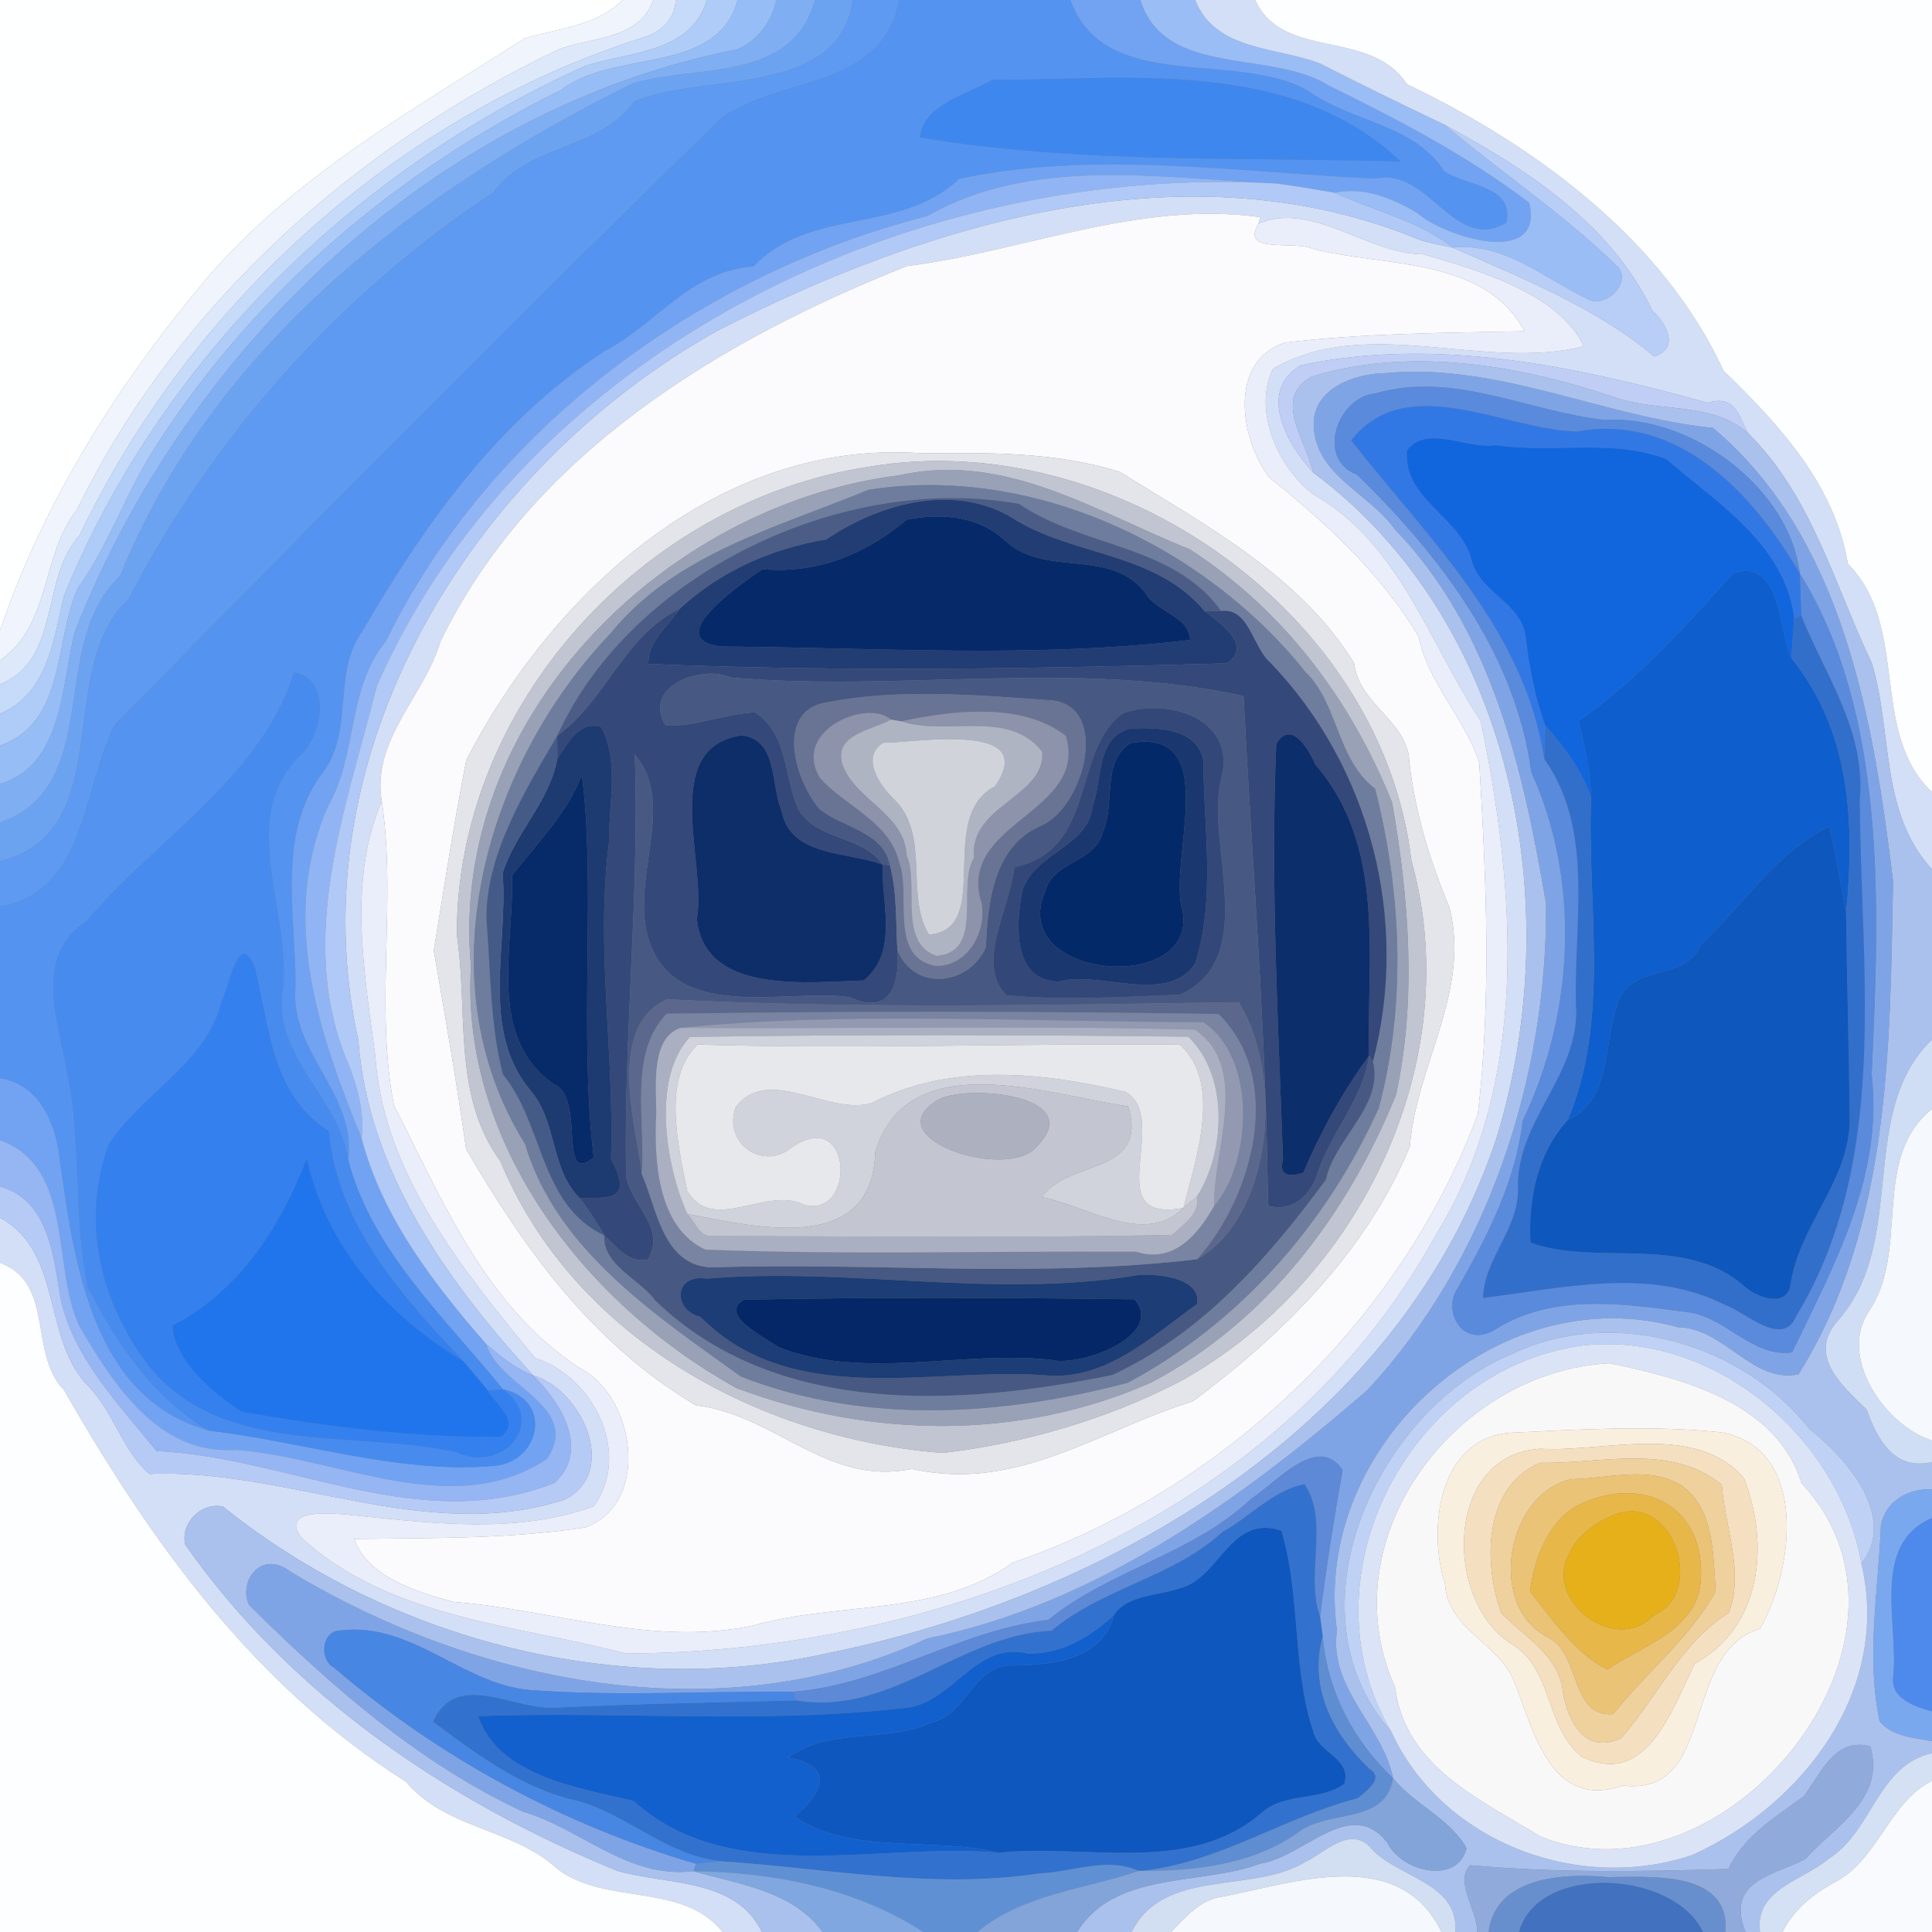 <?xml version="1.0" encoding="UTF-8" ?>
<!DOCTYPE svg PUBLIC "-//W3C//DTD SVG 1.1//EN" "http://www.w3.org/Graphics/SVG/1.1/DTD/svg11.dtd">
<svg width="250pt" height="250pt" viewBox="0 0 250 250" version="1.1" xmlns="http://www.w3.org/2000/svg">
<rect x="0" y="0" width="250" height="250" fill="#808080" stroke="none"/>
<g id="#feffffff">
<path fill="#feffff" opacity="1.00" d=" M 0.00 0.00 L 80.57 0.00 C 77.19 3.39 72.23 3.66 67.91 4.96 C 53.68 14.05 38.71 22.46 27.35 35.34 C 15.62 49.10 5.76 64.61 0.00 81.59 L 0.00 0.00 Z" />
</g>
<g id="#f0f5fdff">
<path fill="#f0f5fd" opacity="1.00" d=" M 80.57 0.00 L 84.55 0.00 C 82.71 5.15 76.64 4.77 72.33 6.38 C 45.96 18.89 22.81 39.56 9.95 65.97 C 5.28 71.84 6.62 80.92 0.00 85.45 L 0.00 81.59 C 5.76 64.61 15.62 49.10 27.35 35.34 C 38.71 22.46 53.68 14.05 67.91 4.96 C 72.23 3.66 77.19 3.39 80.57 0.00 Z" />
</g>
<g id="#dde9fbff">
<path fill="#dde9fb" opacity="1.00" d=" M 84.55 0.00 L 87.42 0.00 C 87.33 2.62 85.41 4.25 82.98 4.93 C 51.32 15.05 24.60 39.32 10.29 69.28 C 5.13 74.95 7.96 85.34 0.00 88.55 L 0.00 85.45 C 6.62 80.92 5.28 71.84 9.95 65.97 C 22.81 39.56 45.96 18.89 72.33 6.38 C 76.64 4.77 82.71 5.15 84.55 0.00 Z" />
</g>
<g id="#c6dbf9ff">
<path fill="#c6dbf9" opacity="1.00" d=" M 87.42 0.00 L 91.47 0.00 C 89.42 6.95 81.27 6.67 75.62 8.57 C 45.84 22.03 20.63 46.71 8.26 77.16 C 6.93 82.86 6.13 89.81 0.00 92.35 L 0.00 88.55 C 7.96 85.34 5.13 74.95 10.29 69.28 C 24.60 39.32 51.32 15.05 82.98 4.93 C 85.41 4.25 87.33 2.62 87.42 0.00 Z" />
</g>
<g id="#aeccf7ff">
<path fill="#aeccf7" opacity="1.00" d=" M 91.47 0.00 L 95.45 0.00 C 92.78 9.82 79.51 6.30 72.64 11.63 C 51.44 22.07 32.71 37.97 19.99 58.02 C 16.26 63.79 14.14 70.43 10.12 76.04 C 6.95 82.82 8.62 93.49 0.00 96.47 L 0.00 92.35 C 6.13 89.81 6.93 82.86 8.26 77.16 C 20.63 46.71 45.84 22.03 75.62 8.57 C 81.27 6.67 89.42 6.95 91.47 0.00 Z" />
</g>
<g id="#96bdf5ff">
<path fill="#96bdf5" opacity="1.00" d=" M 95.45 0.00 L 100.47 0.00 C 99.87 2.80 98.04 5.28 95.36 6.40 C 56.28 14.05 24.08 45.16 9.71 81.68 C 7.92 88.37 8.28 99.02 0.00 101.43 L 0.00 96.47 C 8.62 93.49 6.95 82.82 10.12 76.04 C 14.14 70.43 16.26 63.79 19.99 58.02 C 32.71 37.97 51.44 22.07 72.64 11.63 C 79.51 6.30 92.78 9.82 95.45 0.00 Z" />
</g>
<g id="#7faef3ff">
<path fill="#7faef3" opacity="1.00" d=" M 100.47 0.00 L 105.46 0.00 C 102.54 10.73 90.05 8.33 81.86 10.81 C 54.05 24.50 27.48 44.90 15.52 74.59 C 6.13 83.21 13.58 101.63 0.00 106.45 L 0.00 101.43 C 8.28 99.02 7.92 88.37 9.71 81.68 C 24.08 45.16 56.28 14.05 95.36 6.40 C 98.04 5.28 99.87 2.80 100.47 0.00 Z" />
</g>
<g id="#6ca3f1ff">
<path fill="#6ca3f1" opacity="1.00" d=" M 105.46 0.00 L 110.32 0.00 C 108.65 12.70 90.89 9.34 82.08 13.13 C 77.44 19.53 68.38 18.59 63.87 24.88 C 43.99 37.94 27.46 56.60 16.58 77.61 C 6.93 86.43 15.36 107.69 0.00 111.42 L 0.00 106.45 C 13.58 101.63 6.13 83.21 15.52 74.59 C 27.48 44.90 54.05 24.50 81.86 10.81 C 90.05 8.33 102.54 10.73 105.46 0.00 Z" />
</g>
<g id="#5e9af1ff">
<path fill="#5e9af1" opacity="1.00" d=" M 110.32 0.00 L 116.34 0.00 C 114.25 11.61 100.96 9.75 93.29 15.32 C 66.81 41.17 40.79 67.42 14.84 93.81 C 10.67 101.90 11.22 115.42 0.00 117.29 L 0.00 111.42 C 15.36 107.69 6.93 86.43 16.58 77.61 C 27.46 56.60 43.99 37.94 63.87 24.88 C 68.38 18.59 77.44 19.53 82.08 13.13 C 90.89 9.34 108.65 12.70 110.32 0.00 Z" />
</g>
<g id="#5493f0ff">
<path fill="#5493f0" opacity="1.00" d=" M 116.34 0.00 L 138.53 0.00 C 142.90 12.27 159.94 6.38 169.29 11.75 C 174.87 15.80 182.90 16.01 186.86 22.11 C 189.62 24.11 195.99 23.91 194.93 28.81 C 188.17 32.86 184.88 21.54 177.94 23.11 C 160.19 22.31 141.67 19.41 124.12 23.14 C 116.44 30.42 104.81 26.76 97.51 34.49 C 89.28 35.04 84.95 41.93 78.29 45.41 C 64.46 54.35 54.92 67.87 46.83 81.79 C 43.02 87.09 45.81 94.57 41.84 99.88 C 35.73 107.81 38.30 118.44 38.25 127.71 C 37.44 136.17 46.20 141.55 45.05 150.07 C 43.91 142.08 35.62 137.12 36.53 128.56 C 38.03 118.63 30.43 105.98 38.79 97.83 C 41.76 95.20 42.95 87.78 38.04 87.01 C 33.82 100.58 20.18 108.57 11.20 119.20 C 4.10 123.68 7.66 132.59 8.77 139.13 C 10.60 148.20 9.45 157.62 11.39 166.66 C 15.13 173.87 19.87 180.97 27.05 185.13 C 11.66 180.96 9.50 162.74 7.63 149.40 C 7.08 145.04 4.84 140.25 0.00 139.53 L 0.00 117.29 C 11.22 115.42 10.67 101.90 14.84 93.81 C 40.79 67.42 66.81 41.17 93.29 15.32 C 100.96 9.75 114.25 11.61 116.34 0.00 M 128.36 10.35 C 125.13 12.27 119.52 13.47 119.04 17.78 C 139.48 21.20 160.55 20.30 181.24 20.89 C 167.15 7.52 146.23 10.29 128.36 10.35 Z" />
</g>
<g id="#72a3f2ff">
<path fill="#72a3f2" opacity="1.00" d=" M 138.53 0.00 L 147.56 0.00 C 150.75 10.10 164.34 6.34 171.97 11.08 C 180.96 15.50 189.87 20.15 197.88 26.23 C 199.89 34.74 186.81 30.62 183.41 27.57 C 180.22 25.66 176.48 24.12 172.70 24.94 C 170.22 24.51 167.73 24.08 165.25 23.75 C 150.24 23.09 133.73 20.13 119.98 27.96 C 90.70 35.44 63.40 55.40 49.95 82.97 C 44.87 89.10 46.30 97.67 42.43 104.37 C 36.09 118.83 41.28 133.75 46.79 147.27 C 49.42 157.45 56.13 166.13 62.93 173.94 C 64.47 179.45 75.35 181.96 70.76 188.79 C 58.51 196.89 43.76 188.54 30.53 187.61 C 20.52 188.28 14.78 179.23 10.32 171.68 C 6.63 164.07 9.71 151.03 0.00 147.53 L 0.00 139.53 C 4.84 140.25 7.08 145.04 7.63 149.40 C 9.50 162.74 11.66 180.96 27.05 185.13 C 39.27 186.54 51.35 190.69 63.69 189.71 C 69.82 189.43 71.70 181.21 65.08 179.77 C 57.66 170.58 48.11 161.87 45.05 150.07 C 46.20 141.55 37.44 136.17 38.25 127.71 C 38.30 118.44 35.73 107.81 41.84 99.88 C 45.81 94.57 43.02 87.09 46.83 81.79 C 54.92 67.87 64.46 54.35 78.29 45.41 C 84.95 41.93 89.28 35.04 97.51 34.49 C 104.81 26.76 116.44 30.42 124.12 23.14 C 141.67 19.41 160.19 22.31 177.94 23.11 C 184.88 21.54 188.17 32.86 194.93 28.81 C 195.99 23.91 189.62 24.11 186.86 22.11 C 182.90 16.01 174.87 15.80 169.29 11.75 C 159.94 6.38 142.90 12.27 138.53 0.00 Z" />
</g>
<g id="#9abdf5ff">
<path fill="#9abdf5" opacity="1.00" d=" M 147.56 0.00 L 154.66 0.00 C 157.26 6.64 165.27 6.05 170.84 8.23 C 176.15 10.93 181.50 13.55 186.88 16.11 C 194.30 22.33 202.65 27.93 209.45 34.63 C 211.10 36.80 207.56 40.04 205.36 38.66 C 199.75 35.97 194.63 31.34 188.00 32.04 C 183.49 28.54 177.80 27.30 172.70 24.94 C 176.48 24.12 180.22 25.66 183.41 27.57 C 186.81 30.62 199.89 34.74 197.88 26.23 C 189.87 20.15 180.96 15.50 171.97 11.08 C 164.34 6.34 150.75 10.10 147.56 0.00 Z" />
</g>
<g id="#d3dff7ff">
<path fill="#d3dff7" opacity="1.00" d=" M 154.66 0.00 L 162.42 0.00 C 165.99 7.90 177.33 3.63 182.06 10.90 C 198.72 18.87 215.24 31.06 223.03 47.98 C 230.24 54.97 237.39 62.68 239.11 72.95 C 247.19 81.10 241.81 94.77 250.00 102.50 L 250.00 112.50 C 243.20 105.06 244.92 94.75 242.22 85.83 C 237.32 75.55 234.48 64.23 226.13 55.97 C 225.09 53.97 224.55 51.00 220.97 52.12 C 203.97 47.42 185.92 43.54 168.34 47.26 C 162.62 50.63 166.58 57.56 169.92 61.14 C 195.85 80.44 202.77 116.99 193.77 146.86 C 181.60 184.36 143.73 206.51 106.94 213.96 C 80.00 219.94 50.29 212.20 28.89 194.97 C 26.09 194.29 23.29 197.10 23.98 199.90 C 37.68 219.45 58.07 233.18 79.89 242.09 C 86.20 243.92 95.25 242.99 98.58 250.00 L 93.50 250.00 C 88.33 243.52 78.45 246.61 72.14 241.85 C 66.41 236.55 57.73 236.74 52.53 230.55 C 32.89 218.17 19.49 199.49 8.26 179.83 C 3.65 175.14 7.16 166.06 0.00 163.41 L 0.00 157.58 C 8.22 162.00 5.41 173.40 11.52 179.47 C 14.74 182.79 15.83 187.70 19.33 190.73 C 37.33 189.97 55.13 199.85 73.05 194.06 C 80.26 190.38 75.15 179.73 69.00 177.98 C 57.89 165.82 47.64 151.56 46.37 134.62 C 38.20 97.58 61.01 60.60 92.79 42.82 C 120.19 28.74 153.92 18.59 183.89 31.11 C 185.24 31.50 186.62 31.76 188.00 32.04 C 197.01 36.04 206.49 39.76 214.05 46.12 C 217.39 45.11 215.65 41.79 213.81 40.19 C 208.43 28.93 197.61 21.94 186.88 16.11 C 181.50 13.55 176.15 10.93 170.84 8.23 C 165.27 6.05 157.26 6.64 154.66 0.00 M 117.37 34.43 C 93.29 43.98 68.80 58.68 57.00 83.00 C 54.91 90.09 48.06 95.72 49.40 103.66 C 44.99 113.89 47.12 125.78 48.56 136.59 C 49.56 151.86 59.97 164.45 69.25 175.73 C 76.83 178.17 81.78 188.09 76.83 194.91 C 66.95 198.51 56.18 197.13 45.97 196.10 C 43.23 195.81 36.10 195.04 38.99 198.97 C 50.41 209.42 66.68 210.22 81.00 213.96 C 121.36 213.82 165.53 196.80 185.77 159.84 C 198.01 140.06 196.17 115.25 191.61 93.32 C 184.95 83.26 181.06 70.23 169.96 63.99 C 165.33 60.46 162.10 53.09 164.72 47.72 C 176.91 40.66 192.04 48.08 204.94 44.81 C 201.74 37.96 191.06 34.88 184.08 32.89 C 177.08 32.92 169.65 25.94 162.84 28.96 L 163.08 28.10 C 147.37 25.93 132.68 32.48 117.37 34.43 Z" />
</g>
<g id="#fdfeffff">
<path fill="#fdfeff" opacity="1.00" d=" M 162.42 0.00 L 250.00 0.00 L 250.00 102.50 C 241.81 94.77 247.19 81.10 239.11 72.95 C 237.39 62.68 230.24 54.97 223.03 47.98 C 215.24 31.06 198.72 18.87 182.06 10.90 C 177.33 3.63 165.99 7.90 162.42 0.00 Z" />
<path fill="#fdfeff" opacity="1.00" d=" M 0.00 163.41 C 7.16 166.06 3.65 175.14 8.26 179.83 C 19.49 199.49 32.89 218.17 52.53 230.55 C 57.73 236.74 66.41 236.55 72.14 241.85 C 78.45 246.61 88.33 243.52 93.50 250.00 L 0.00 250.00 L 0.00 163.41 Z" />
</g>
<g id="#3e87eeff">
<path fill="#3e87ee" opacity="1.00" d=" M 128.36 10.35 C 146.23 10.29 167.15 7.52 181.24 20.89 C 160.55 20.30 139.48 21.20 119.04 17.78 C 119.52 13.47 125.13 12.27 128.36 10.35 Z" />
</g>
<g id="#b8cef7ff">
<path fill="#b8cef7" opacity="1.00" d=" M 186.88 16.11 C 197.61 21.94 208.43 28.93 213.81 40.19 C 215.65 41.79 217.39 45.11 214.05 46.12 C 206.49 39.76 197.01 36.04 188.00 32.04 C 194.63 31.34 199.75 35.97 205.36 38.66 C 207.56 40.04 211.10 36.80 209.45 34.63 C 202.65 27.93 194.30 22.33 186.88 16.11 Z" />
</g>
<g id="#91b5f4ff">
<path fill="#91b5f4" opacity="1.00" d=" M 119.98 27.96 C 133.73 20.13 150.24 23.09 165.25 23.75 C 118.77 21.07 68.20 44.63 48.77 88.72 C 44.79 104.66 38.14 121.71 45.16 137.87 C 46.31 140.88 47.16 144.02 46.79 147.27 C 41.28 133.75 36.09 118.83 42.43 104.37 C 46.30 97.67 44.87 89.10 49.95 82.97 C 63.40 55.40 90.70 35.44 119.98 27.96 Z" />
</g>
<g id="#b1c9f7ff">
<path fill="#b1c9f7" opacity="1.00" d=" M 48.77 88.72 C 68.20 44.63 118.77 21.07 165.25 23.75 C 167.73 24.08 170.22 24.51 172.70 24.94 C 177.80 27.30 183.49 28.54 188.00 32.04 C 186.62 31.76 185.24 31.50 183.89 31.11 C 153.92 18.59 120.19 28.74 92.79 42.82 C 61.01 60.60 38.20 97.58 46.37 134.62 C 47.64 151.56 57.89 165.82 69.00 177.98 C 66.69 177.11 64.78 175.52 62.93 173.94 C 56.13 166.13 49.42 157.45 46.79 147.27 C 47.16 144.02 46.31 140.88 45.16 137.87 C 38.14 121.71 44.79 104.66 48.77 88.72 Z" />
</g>
<g id="#fbfbfdff">
<path fill="#fbfbfd" opacity="1.00" d=" M 117.37 34.43 C 132.68 32.48 147.37 25.93 163.08 28.10 L 162.84 28.96 C 160.44 32.97 167.56 31.05 169.86 32.20 C 178.99 34.56 192.11 33.16 197.26 42.86 C 186.93 43.07 176.57 43.11 166.30 44.33 C 158.89 46.70 160.46 56.79 164.23 61.77 C 171.58 67.67 178.72 74.22 183.56 82.36 C 184.81 88.44 189.53 92.91 191.41 98.63 C 192.32 113.76 193.01 129.08 191.23 144.18 C 181.22 171.09 158.15 192.92 131.09 202.19 C 121.21 209.27 108.60 207.16 97.39 210.36 C 84.31 213.11 71.61 208.27 58.67 207.29 C 53.93 206.03 47.45 203.98 45.84 199.14 C 55.81 199.00 65.81 199.17 75.70 197.65 C 84.29 194.57 82.19 180.61 74.99 177.02 C 62.73 168.96 57.33 155.40 50.97 143.03 C 48.47 130.07 51.34 116.67 49.40 103.66 C 48.06 95.72 54.91 90.09 57.00 83.00 C 68.80 58.68 93.29 43.98 117.37 34.43 M 119.40 58.66 C 93.20 56.69 71.66 76.47 60.34 98.34 C 58.74 106.52 57.48 114.78 56.13 123.00 C 57.61 131.54 59.11 140.09 60.31 148.68 C 67.93 161.76 76.70 173.95 90.08 181.86 C 100.17 182.99 107.07 192.38 117.99 190.07 C 131.61 193.16 142.21 185.06 154.34 181.34 C 165.90 172.75 176.80 162.03 182.43 148.36 C 183.26 137.78 190.34 128.26 187.55 117.40 C 185.04 111.41 183.12 105.16 182.37 98.68 C 182.24 93.31 175.84 91.23 175.23 85.83 C 168.21 74.40 155.93 67.94 144.93 61.07 C 136.72 58.48 127.92 58.55 119.40 58.66 Z" />
</g>
<g id="#eaeefaff">
<path fill="#eaeefa" opacity="1.00" d=" M 162.84 28.96 C 169.65 25.94 177.08 32.92 184.08 32.89 C 191.06 34.88 201.74 37.96 204.94 44.81 C 192.04 48.08 176.91 40.66 164.72 47.72 C 162.10 53.09 165.33 60.46 169.96 63.99 C 181.06 70.23 184.95 83.26 191.61 93.32 C 196.17 115.25 198.01 140.06 185.77 159.84 C 165.53 196.80 121.36 213.82 81.00 213.96 C 66.68 210.22 50.41 209.42 38.99 198.97 C 36.10 195.04 43.23 195.81 45.97 196.10 C 56.18 197.13 66.95 198.51 76.83 194.91 C 81.78 188.09 76.83 178.17 69.25 175.73 C 59.97 164.45 49.56 151.86 48.56 136.59 C 47.12 125.78 44.99 113.89 49.40 103.66 C 51.34 116.67 48.47 130.07 50.97 143.03 C 57.33 155.40 62.73 168.96 74.99 177.02 C 82.19 180.61 84.29 194.57 75.70 197.65 C 65.81 199.17 55.81 199.00 45.84 199.14 C 47.45 203.98 53.93 206.03 58.67 207.29 C 71.61 208.27 84.31 213.11 97.39 210.36 C 108.60 207.16 121.21 209.27 131.09 202.19 C 158.15 192.92 181.22 171.09 191.23 144.18 C 193.01 129.08 192.32 113.76 191.41 98.63 C 189.53 92.91 184.81 88.44 183.56 82.36 C 178.72 74.22 171.58 67.67 164.23 61.77 C 160.46 56.79 158.89 46.70 166.30 44.33 C 176.57 43.11 186.93 43.07 197.26 42.86 C 192.11 33.16 178.99 34.56 169.86 32.20 C 167.56 31.05 160.44 32.97 162.84 28.96 Z" />
</g>
<g id="#c0cef6ff">
<path fill="#c0cef6" opacity="1.00" d=" M 168.34 47.26 C 185.92 43.54 203.97 47.42 220.97 52.12 C 224.55 51.00 225.09 53.97 226.13 55.97 C 221.25 51.85 214.33 53.43 208.66 51.32 C 196.30 47.17 182.33 44.88 169.73 48.73 C 164.56 51.60 169.08 57.06 169.92 61.14 C 166.58 57.56 162.62 50.63 168.34 47.26 Z" />
</g>
<g id="#a9c1ecff">
<path fill="#a9c1ec" opacity="1.00" d=" M 169.73 48.73 C 182.33 44.88 196.30 47.17 208.66 51.32 C 214.33 53.43 221.25 51.85 226.13 55.97 C 234.48 64.23 237.32 75.55 242.22 85.83 C 244.92 94.75 243.20 105.06 250.00 112.50 L 250.00 134.52 C 240.22 143.98 246.96 160.48 237.87 170.83 C 233.85 175.35 238.20 179.13 241.54 182.39 C 242.95 186.28 245.08 190.31 250.00 189.19 L 250.00 192.71 C 246.96 192.58 243.98 194.21 243.39 197.39 C 243.06 205.81 241.45 214.37 243.23 222.75 C 244.89 224.72 247.65 224.86 250.00 225.30 L 250.00 226.86 C 242.95 228.40 242.27 237.04 236.60 240.54 C 233.24 243.37 226.98 244.50 227.75 250.00 L 225.86 250.00 C 223.22 243.25 229.69 242.68 233.62 240.55 C 237.33 236.38 244.01 232.84 242.02 225.98 C 237.44 224.74 235.61 229.52 233.41 232.44 C 229.69 235.16 225.69 237.52 223.66 241.84 C 212.52 242.19 201.34 242.35 190.23 241.36 C 188.17 243.45 191.18 247.25 191.16 250.00 L 188.33 250.00 C 188.79 243.39 180.49 243.00 177.17 238.88 C 174.48 236.37 171.43 239.73 168.95 240.91 C 161.98 245.14 150.67 241.60 146.42 250.00 L 139.38 250.00 C 144.32 242.01 155.40 244.05 163.11 241.14 C 168.65 240.34 174.82 232.32 179.52 238.45 C 181.37 242.23 188.61 243.93 189.77 239.16 C 187.60 235.26 183.02 233.53 180.26 230.09 C 178.88 223.26 171.92 218.53 173.00 210.99 C 169.71 187.34 193.65 165.19 217.17 171.75 C 223.13 171.83 226.78 179.09 232.73 177.83 C 244.62 158.79 244.55 135.64 244.96 113.99 C 242.40 93.10 238.53 69.59 221.67 55.38 C 207.38 53.93 193.87 46.92 179.30 48.28 C 175.33 48.34 169.93 50.22 169.99 54.99 C 170.15 61.49 177.19 63.80 180.53 68.53 C 193.13 81.57 197.16 99.86 200.06 116.96 C 200.26 139.57 192.33 163.38 176.91 179.91 C 160.36 194.22 141.76 207.59 120.00 212.02 C 93.40 224.35 61.83 217.97 37.60 203.38 C 33.74 200.42 30.79 204.72 32.24 207.70 C 42.78 218.12 54.10 228.08 67.63 234.41 C 75.21 236.63 81.23 243.15 89.72 242.13 C 95.60 243.83 102.56 244.64 106.44 250.00 L 98.58 250.00 C 95.25 242.99 86.20 243.92 79.89 242.09 C 58.07 233.18 37.68 219.45 23.98 199.90 C 23.29 197.10 26.09 194.29 28.89 194.97 C 50.29 212.20 80.00 219.94 106.94 213.96 C 143.73 206.51 181.60 184.36 193.77 146.86 C 202.77 116.99 195.85 80.44 169.92 61.14 C 169.08 57.06 164.56 51.60 169.73 48.73 M 196.01 175.05 C 178.23 182.17 166.16 208.45 180.02 224.05 C 186.53 238.28 204.17 245.06 219.02 240.02 C 233.15 233.63 244.75 218.82 240.86 202.32 C 245.53 196.35 239.03 188.75 234.13 184.92 C 225.61 173.99 209.03 169.01 196.01 175.05 Z" />
</g>
<g id="#7fa4e6ff">
<path fill="#7fa4e6" opacity="1.00" d=" M 179.30 48.28 C 193.87 46.92 207.38 53.93 221.67 55.38 C 238.53 69.59 242.40 93.10 244.96 113.99 C 244.55 135.64 244.62 158.79 232.73 177.83 C 226.78 179.09 223.13 171.83 217.17 171.75 C 193.65 165.19 169.71 187.34 173.00 210.99 C 171.92 218.53 178.88 223.26 180.26 230.09 C 175.10 225.18 171.80 218.89 171.16 211.76 C 171.08 211.12 170.90 209.84 170.82 209.19 C 171.62 202.84 172.62 196.52 173.74 190.23 C 170.54 185.38 165.07 191.92 161.94 193.90 C 154.29 201.13 143.70 203.08 135.65 209.61 C 124.09 210.95 114.31 217.99 102.66 218.90 C 91.54 218.81 80.38 219.51 69.29 218.73 C 60.17 218.37 53.56 209.82 44.07 210.98 C 41.62 210.95 41.24 214.78 43.23 215.80 C 56.85 227.49 72.95 236.17 90.06 241.18 L 89.72 242.13 C 81.23 243.15 75.21 236.63 67.63 234.41 C 54.10 228.08 42.78 218.12 32.24 207.70 C 30.79 204.72 33.74 200.42 37.60 203.38 C 61.83 217.97 93.40 224.35 120.00 212.02 C 141.76 207.59 160.36 194.22 176.91 179.91 C 192.33 163.38 200.26 139.57 200.06 116.96 C 197.16 99.86 193.13 81.57 180.53 68.53 C 177.19 63.80 170.15 61.49 169.99 54.99 C 169.93 50.22 175.33 48.34 179.30 48.28 M 177.97 50.91 C 173.02 51.32 170.24 59.48 175.62 61.44 C 186.34 71.94 196.10 84.54 198.15 99.93 C 204.56 113.96 203.71 131.19 197.04 145.00 C 196.11 152.91 192.50 159.86 188.64 166.66 C 186.51 169.68 189.38 174.87 193.85 171.82 C 201.19 167.38 210.08 168.70 218.15 169.77 C 223.23 170.23 226.65 175.75 231.91 174.99 C 237.36 163.62 243.71 152.24 242.19 139.02 C 243.20 117.74 244.25 92.36 232.90 74.22 C 231.63 63.22 218.88 53.63 207.69 54.34 C 197.76 53.28 188.10 47.95 177.97 50.91 Z" />
</g>
<g id="#598adcff">
<path fill="#598adc" opacity="1.00" d=" M 177.97 50.91 C 188.10 47.95 197.76 53.28 207.69 54.34 C 218.88 53.63 231.63 63.22 232.90 74.22 C 226.93 64.00 217.30 53.42 204.04 55.84 C 194.73 55.64 181.97 47.83 174.84 56.99 C 184.77 69.68 197.25 81.34 199.82 98.19 C 206.58 107.72 203.44 120.12 203.97 131.02 C 203.91 139.38 196.45 145.01 196.42 153.39 C 196.76 158.87 192.03 162.74 191.91 167.95 C 202.25 166.69 213.40 163.89 223.21 168.85 C 225.78 169.72 230.65 174.46 232.39 170.38 C 244.59 150.23 240.78 125.97 240.65 103.52 C 241.46 94.57 236.22 87.49 233.09 79.69 C 233.02 77.87 232.97 76.04 232.90 74.22 C 244.25 92.36 243.20 117.74 242.19 139.02 C 243.71 152.24 237.36 163.62 231.91 174.99 C 226.65 175.75 223.23 170.23 218.15 169.77 C 210.08 168.70 201.19 167.38 193.85 171.82 C 189.38 174.87 186.51 169.68 188.64 166.66 C 192.50 159.86 196.11 152.91 197.04 145.00 C 203.71 131.19 204.56 113.96 198.15 99.93 C 196.10 84.54 186.34 71.94 175.62 61.44 C 170.24 59.48 173.02 51.32 177.97 50.91 Z" />
</g>
<g id="#3278e5ff">
<path fill="#3278e5" opacity="1.00" d=" M 174.84 56.99 C 181.97 47.83 194.73 55.64 204.04 55.84 C 217.30 53.42 226.93 64.00 232.90 74.22 C 232.97 76.04 233.02 77.87 233.09 79.69 L 232.17 79.99 C 231.02 70.51 222.27 65.13 215.62 59.41 C 208.64 56.71 200.83 58.73 193.53 57.59 C 190.09 58.26 184.66 54.86 182.08 58.25 C 181.45 64.62 189.15 66.90 190.46 72.62 C 191.57 76.75 196.93 78.03 197.42 82.44 C 197.90 86.33 198.59 90.24 199.98 93.92 C 199.93 95.34 199.87 96.77 199.82 98.19 C 197.25 81.34 184.77 69.68 174.84 56.99 Z" />
</g>
<g id="#1166deff">
<path fill="#1166de" opacity="1.00" d=" M 182.08 58.25 C 184.66 54.86 190.09 58.26 193.53 57.59 C 200.83 58.73 208.64 56.71 215.62 59.41 C 222.27 65.13 231.02 70.51 232.17 79.99 C 232.04 81.73 231.90 83.46 231.83 85.20 C 230.10 81.76 230.62 72.09 224.26 74.18 C 218.10 81.10 211.89 87.94 204.28 93.31 C 205.04 96.57 205.82 99.80 205.89 103.19 C 204.64 99.68 202.45 96.66 199.98 93.92 C 198.59 90.24 197.90 86.33 197.42 82.44 C 196.93 78.03 191.57 76.75 190.46 72.62 C 189.15 66.90 181.45 64.62 182.08 58.25 Z" />
</g>
<g id="#e4e5eaff">
<path fill="#e4e5ea" opacity="1.00" d=" M 119.40 58.66 C 127.92 58.55 136.72 58.48 144.93 61.07 C 155.93 67.94 168.21 74.40 175.23 85.83 C 175.84 91.23 182.24 93.31 182.37 98.68 C 183.12 105.16 185.04 111.41 187.55 117.40 C 190.34 128.26 183.26 137.78 182.43 148.36 C 176.80 162.03 165.90 172.75 154.34 181.34 C 142.21 185.06 131.61 193.16 117.99 190.07 C 107.07 192.38 100.17 182.99 90.08 181.86 C 76.70 173.95 67.93 161.76 60.31 148.68 C 59.11 140.09 57.61 131.54 56.13 123.00 C 57.48 114.78 58.74 106.52 60.34 98.34 C 71.66 76.47 93.20 56.69 119.40 58.66 M 112.37 60.41 C 83.22 64.84 58.99 91.33 59.12 121.03 C 60.62 130.85 58.49 141.69 64.74 150.25 C 74.19 173.09 98.24 186.19 121.99 188.01 C 132.56 186.78 143.35 183.62 152.74 178.73 C 175.91 165.92 189.90 137.34 182.63 111.34 C 178.82 79.17 144.16 54.99 112.37 60.41 Z" />
</g>
<g id="#c1c5d1ff">
<path fill="#c1c5d1" opacity="1.00" d=" M 112.37 60.41 C 144.16 54.99 178.82 79.17 182.63 111.34 C 189.90 137.34 175.91 165.92 152.74 178.73 C 143.35 183.62 132.56 186.78 121.99 188.01 C 98.24 186.19 74.19 173.09 64.74 150.25 C 58.49 141.69 60.62 130.85 59.12 121.03 C 58.99 91.33 83.22 64.84 112.37 60.41 M 116.40 61.50 C 85.87 65.28 58.01 93.14 60.94 125.00 C 59.57 148.08 75.90 168.91 95.33 179.63 C 112.68 186.13 131.97 186.40 148.93 178.91 C 163.96 171.00 174.35 157.15 180.64 141.69 C 183.34 129.29 182.31 116.29 180.15 103.88 C 174.81 90.52 166.04 78.90 153.94 71.07 C 141.88 66.28 130.09 58.42 116.40 61.50 Z" />
</g>
<g id="#99a1b7ff">
<path fill="#99a1b7" opacity="1.00" d=" M 116.40 61.50 C 130.09 58.42 141.88 66.28 153.94 71.07 C 166.04 78.90 174.81 90.52 180.15 103.88 C 182.31 116.29 183.34 129.29 180.64 141.69 C 174.35 157.15 163.96 171.00 148.93 178.91 C 131.97 186.40 112.68 186.13 95.33 179.63 C 75.90 168.91 59.57 148.08 60.94 125.00 C 58.01 93.14 85.87 65.28 116.40 61.50 M 112.37 63.38 C 100.57 68.28 87.40 71.60 78.98 81.99 C 62.82 98.91 54.70 126.85 67.94 148.02 C 71.98 161.73 84.89 170.22 95.90 178.14 C 111.89 184.37 129.58 183.23 145.93 178.93 C 160.48 171.15 171.69 158.35 178.42 143.36 C 182.00 129.87 181.36 115.50 177.94 102.07 C 172.94 98.24 173.16 91.04 168.98 87.02 C 155.93 70.66 133.68 60.05 112.37 63.38 Z" />
</g>
<g id="#6e7d9dff">
<path fill="#6e7d9d" opacity="1.00" d=" M 112.37 63.38 C 133.68 60.05 155.93 70.66 168.98 87.02 C 173.16 91.04 172.94 98.24 177.94 102.07 C 181.36 115.50 182.00 129.87 178.42 143.36 C 171.69 158.35 160.48 171.15 145.93 178.93 C 129.58 183.23 111.89 184.37 95.90 178.14 C 84.89 170.22 71.98 161.73 67.94 148.02 C 54.70 126.85 62.82 98.91 78.98 81.99 C 87.40 71.60 100.57 68.28 112.37 63.38 M 72.10 95.22 C 68.45 101.48 62.78 110.40 62.95 118.99 C 63.49 125.61 63.41 132.62 65.07 139.01 C 70.38 145.52 69.84 155.98 78.20 159.86 C 77.96 163.71 82.75 165.47 84.75 168.24 C 100.38 183.40 124.14 181.96 143.93 177.92 C 155.54 172.57 164.18 162.69 171.57 152.65 C 172.70 147.29 179.07 143.12 177.66 137.35 C 182.47 118.99 177.25 99.09 164.33 85.70 C 162.09 83.76 161.63 78.59 158.01 79.06 C 151.87 70.45 140.11 70.85 131.87 65.20 C 109.07 61.11 81.61 74.20 72.10 95.22 Z" />
</g>
<g id="#4b5d87ff">
<path fill="#4b5d87" opacity="1.00" d=" M 72.10 95.22 C 81.61 74.20 109.07 61.11 131.87 65.20 C 140.11 70.85 151.87 70.45 158.01 79.06 C 157.48 79.07 156.42 79.09 155.89 79.10 C 149.54 71.53 139.45 72.03 131.63 67.42 C 123.99 62.33 114.01 65.00 106.94 69.80 C 99.84 70.99 93.22 73.90 87.93 78.81 C 80.85 82.14 78.47 90.61 72.10 95.22 Z" />
</g>
<g id="#213d73ff">
<path fill="#213d73" opacity="1.00" d=" M 106.94 69.80 C 114.01 65.00 123.99 62.33 131.63 67.42 C 139.45 72.03 149.54 71.53 155.89 79.10 C 157.89 80.61 162.20 83.53 158.71 85.84 C 133.73 86.54 108.87 86.96 83.89 85.91 C 83.85 82.94 86.42 81.07 87.93 78.81 C 93.22 73.90 99.84 70.99 106.94 69.80 M 117.32 67.24 C 111.99 71.71 105.81 74.26 98.65 73.65 C 95.52 75.78 85.55 82.73 93.32 83.66 C 113.47 83.80 133.93 85.22 154.00 82.81 C 153.91 79.73 149.65 79.23 148.24 76.76 C 143.66 70.75 135.22 74.83 130.04 69.93 C 126.52 66.71 121.80 66.38 117.32 67.24 Z" />
</g>
<g id="#062a69ff">
<path fill="#062a69" opacity="1.00" d=" M 117.32 67.24 C 121.80 66.38 126.52 66.71 130.04 69.93 C 135.22 74.83 143.66 70.75 148.24 76.76 C 149.65 79.23 153.91 79.73 154.00 82.81 C 133.93 85.22 113.47 83.80 93.32 83.66 C 85.55 82.73 95.52 75.78 98.65 73.65 C 105.81 74.26 111.99 71.71 117.32 67.24 Z" />
</g>
<g id="#0e5ecdff">
<path fill="#0e5ecd" opacity="1.00" d=" M 224.26 74.18 C 230.62 72.09 230.10 81.76 231.83 85.20 C 239.47 94.63 240.03 106.48 238.88 118.20 C 238.23 114.43 237.55 110.67 236.71 106.94 C 229.91 110.16 225.61 117.13 220.14 122.14 C 218.25 126.82 212.12 124.87 209.79 128.76 C 207.21 133.91 209.09 142.05 202.85 144.96 C 208.42 131.77 205.34 117.08 205.89 103.19 C 205.82 99.80 205.04 96.57 204.28 93.31 C 211.89 87.94 218.10 81.10 224.26 74.18 Z" />
</g>
<g id="#344879ff">
<path fill="#344879" opacity="1.00" d=" M 72.10 95.22 C 78.47 90.61 80.85 82.14 87.93 78.81 C 86.42 81.07 83.85 82.94 83.89 85.91 C 108.87 86.96 133.73 86.54 158.71 85.84 C 162.20 83.53 157.89 80.61 155.89 79.10 C 156.42 79.09 157.48 79.07 158.01 79.06 C 161.63 78.59 162.09 83.76 164.33 85.70 C 177.25 99.09 182.47 118.99 177.66 137.35 L 177.15 136.61 C 176.85 123.70 179.37 109.51 170.18 98.91 C 169.42 97.06 167.06 92.99 165.15 96.26 C 164.38 114.20 165.40 132.12 166.02 150.03 C 165.41 152.27 166.97 152.28 168.64 151.75 C 170.92 146.40 173.71 141.31 177.15 136.61 C 176.41 142.16 172.32 146.42 170.56 151.63 C 169.71 154.56 167.32 156.90 164.07 156.03 C 163.89 133.98 162.04 112.06 160.91 90.06 C 139.24 85.30 116.60 89.59 94.55 87.67 C 90.70 85.93 82.97 88.91 86.16 93.90 C 90.12 94.04 93.82 92.33 97.71 92.18 C 102.00 94.95 101.44 100.52 103.29 104.69 C 105.70 108.85 111.54 107.98 114.20 111.88 C 109.58 110.15 102.28 110.92 101.13 104.91 C 99.71 101.50 100.66 95.76 96.02 95.15 C 85.21 96.65 91.51 111.80 90.17 118.86 C 91.10 128.82 104.74 127.05 111.76 126.87 C 116.32 123.19 114.04 116.83 114.20 111.88 L 115.15 111.94 C 116.09 115.50 115.90 119.25 116.12 122.90 C 116.41 126.41 115.72 131.67 110.00 129.05 C 102.28 127.86 88.31 132.18 84.34 122.62 C 80.88 114.70 87.89 104.25 82.14 97.65 C 82.77 115.81 80.70 133.87 81.01 152.00 C 81.45 155.90 86.33 158.75 83.83 162.98 C 81.34 163.47 79.79 161.35 78.20 159.86 C 77.26 158.19 76.18 156.61 75.05 155.07 C 77.67 154.75 82.42 156.08 79.06 149.99 C 79.53 136.30 77.05 122.62 78.80 108.97 C 78.74 104.05 80.18 98.65 77.79 94.06 C 74.86 93.22 73.54 96.21 72.12 98.14 C 72.11 97.41 72.11 95.95 72.10 95.22 Z" />
</g>
<g id="#326fcaff">
<path fill="#326fca" opacity="1.00" d=" M 232.17 79.99 L 233.09 79.69 C 236.22 87.49 241.46 94.57 240.65 103.52 C 240.78 125.97 244.59 150.23 232.39 170.38 C 230.65 174.46 225.78 169.72 223.21 168.85 C 213.40 163.89 202.25 166.69 191.91 167.95 C 192.03 162.74 196.76 158.87 196.42 153.39 C 196.45 145.01 203.91 139.38 203.97 131.02 C 203.44 120.12 206.58 107.72 199.82 98.19 C 199.87 96.77 199.93 95.34 199.98 93.92 C 202.45 96.66 204.64 99.68 205.89 103.19 C 205.34 117.08 208.42 131.77 202.85 144.96 C 198.95 149.20 197.75 155.19 198.04 160.79 C 206.50 163.90 217.92 159.65 225.63 166.37 C 227.40 168.00 231.51 169.42 231.75 165.83 C 233.07 158.18 239.58 152.43 239.35 144.37 C 239.25 135.66 238.99 126.93 238.88 118.20 C 240.03 106.48 239.47 94.63 231.83 85.20 C 231.90 83.46 232.04 81.73 232.17 79.99 Z" />
</g>
<g id="#478befff">
<path fill="#478bef" opacity="1.00" d=" M 38.04 87.01 C 42.95 87.78 41.76 95.20 38.79 97.83 C 30.43 105.98 38.03 118.63 36.53 128.56 C 35.62 137.12 43.91 142.08 45.05 150.07 C 48.11 161.87 57.66 170.58 65.08 179.77 C 64.59 179.80 63.59 179.87 63.10 179.91 C 62.06 178.63 61.01 177.36 59.94 176.11 C 52.01 167.75 43.61 158.38 42.55 146.37 C 35.02 141.54 34.92 132.85 32.93 125.07 C 30.92 120.16 29.66 127.61 28.66 129.65 C 26.64 137.64 18.38 141.49 14.09 148.01 C 10.39 158.02 12.99 168.50 19.26 176.79 C 29.02 188.60 45.70 184.95 59.04 187.91 C 65.30 190.79 70.80 183.77 65.08 179.77 C 71.70 181.21 69.82 189.43 63.69 189.71 C 51.35 190.69 39.27 186.54 27.05 185.13 C 19.87 180.97 15.13 173.87 11.39 166.66 C 9.45 157.62 10.60 148.20 8.77 139.13 C 7.66 132.59 4.10 123.68 11.20 119.20 C 20.18 108.57 33.82 100.58 38.04 87.01 Z" />
</g>
<g id="#475883ff">
<path fill="#475883" opacity="1.00" d=" M 86.16 93.90 C 82.97 88.91 90.70 85.93 94.55 87.67 C 116.60 89.59 139.24 85.30 160.91 90.06 C 162.04 112.06 163.89 133.98 164.07 156.03 C 167.32 156.90 169.71 154.56 170.56 151.63 C 172.32 146.42 176.41 142.16 177.15 136.61 L 177.66 137.35 C 179.07 143.12 172.70 147.29 171.57 152.65 C 164.18 162.69 155.54 172.57 143.93 177.92 C 124.14 181.96 100.38 183.40 84.75 168.24 C 82.75 165.47 77.96 163.71 78.20 159.86 C 79.79 161.35 81.34 163.47 83.83 162.98 C 86.33 158.75 81.45 155.90 81.01 152.00 C 80.70 133.87 82.77 115.81 82.14 97.65 C 87.89 104.25 80.88 114.70 84.34 122.62 C 88.31 132.18 102.28 127.86 110.00 129.05 C 115.72 131.67 116.41 126.41 116.12 122.90 C 118.28 128.37 125.35 127.55 127.57 122.60 C 127.83 116.74 128.53 109.42 134.84 106.79 C 140.50 104.19 143.84 90.61 135.36 90.58 C 125.97 89.90 116.27 89.10 106.96 90.88 C 100.19 91.97 102.90 101.22 106.15 104.79 C 109.09 107.08 114.35 107.65 115.15 111.94 L 114.20 111.88 C 111.54 107.98 105.70 108.85 103.29 104.69 C 101.44 100.52 102.00 94.95 97.71 92.18 C 93.82 92.33 90.12 94.04 86.16 93.90 M 145.34 92.28 C 138.60 97.10 142.04 110.00 131.26 112.20 C 130.68 117.61 126.17 124.79 130.25 128.79 C 137.68 129.49 145.22 128.99 152.67 128.72 C 163.06 124.00 156.05 109.50 157.96 101.00 C 160.28 93.03 151.14 90.24 145.34 92.28 M 86.32 129.31 C 78.06 132.91 82.69 147.20 83.04 151.90 C 85.04 156.43 85.74 163.68 91.99 164.00 C 112.91 163.31 134.18 165.43 154.91 162.94 C 164.75 157.36 166.12 139.10 160.30 129.69 C 136.27 130.03 110.79 130.57 86.32 129.31 M 91.40 165.46 C 87.26 164.81 86.97 169.46 90.65 170.41 C 102.49 182.34 120.17 176.95 135.00 177.94 C 143.00 178.80 148.89 173.01 154.87 168.77 C 155.66 165.17 148.91 164.72 147.01 165.04 C 128.54 168.09 109.90 163.91 91.40 165.46 Z" />
</g>
<g id="#697494ff">
<path fill="#697494" opacity="1.00" d=" M 106.96 90.88 C 116.27 89.10 125.97 89.90 135.36 90.58 C 143.84 90.61 140.50 104.19 134.84 106.79 C 128.53 109.42 127.83 116.74 127.57 122.60 C 125.35 127.55 118.28 128.37 116.12 122.90 C 115.90 119.25 116.09 115.50 115.15 111.94 C 114.35 107.65 109.09 107.08 106.15 104.79 C 102.90 101.22 100.19 91.97 106.96 90.88 M 106.14 100.71 C 109.49 104.43 115.15 106.30 116.37 111.64 C 117.96 115.78 114.94 123.82 121.07 124.99 C 125.17 125.06 127.60 120.74 127.04 117.00 C 123.61 106.37 140.84 105.31 137.92 95.24 C 132.10 90.64 122.55 92.08 116.62 93.34 C 116.28 93.29 115.61 93.18 115.28 93.12 C 112.25 90.39 102.34 94.53 106.14 100.71 Z" />
</g>
<g id="#8c93aaff">
<path fill="#8c93aa" opacity="1.00" d=" M 106.14 100.71 C 102.34 94.53 112.25 90.39 115.28 93.12 C 112.80 94.51 107.87 94.99 109.01 98.91 C 110.64 103.53 117.04 105.24 117.32 110.66 C 119.00 114.55 116.12 121.90 121.19 123.70 C 127.41 123.14 123.78 114.84 126.02 111.00 C 125.39 104.16 135.28 103.16 134.86 97.28 C 130.51 91.69 122.59 95.30 116.62 93.34 C 122.55 92.08 132.10 90.64 137.92 95.24 C 140.84 105.31 123.61 106.37 127.04 117.00 C 127.60 120.74 125.17 125.06 121.07 124.99 C 114.94 123.82 117.96 115.78 116.37 111.64 C 115.15 106.30 109.49 104.43 106.14 100.71 Z" />
</g>
<g id="#334878ff">
<path fill="#334878" opacity="1.00" d=" M 145.34 92.28 C 151.14 90.24 160.28 93.03 157.96 101.00 C 156.05 109.50 163.06 124.00 152.67 128.72 C 145.22 128.99 137.68 129.49 130.25 128.79 C 126.17 124.79 130.68 117.61 131.26 112.20 C 142.04 110.00 138.60 97.10 145.34 92.28 M 146.32 94.27 C 141.76 95.29 142.67 101.03 141.37 104.33 C 140.84 109.61 133.74 110.39 132.29 115.28 C 131.42 119.60 131.01 126.95 136.99 127.01 C 142.35 125.54 150.94 130.10 154.65 124.70 C 157.34 116.19 155.75 107.07 155.71 98.33 C 154.84 94.15 149.62 94.11 146.32 94.27 Z" />
</g>
<g id="#afb4c3ff">
<path fill="#afb4c3" opacity="1.00" d=" M 115.28 93.12 C 115.61 93.18 116.28 93.29 116.62 93.34 C 122.59 95.30 130.51 91.69 134.86 97.28 C 135.28 103.16 125.39 104.16 126.02 111.00 C 123.78 114.84 127.41 123.14 121.19 123.70 C 116.12 121.90 119.00 114.55 117.32 110.66 C 117.04 105.24 110.64 103.53 109.01 98.91 C 107.87 94.99 112.80 94.51 115.28 93.12 M 114.26 96.12 C 111.35 98.03 113.83 101.60 115.62 103.34 C 120.48 107.98 117.06 115.84 120.21 120.94 C 128.66 120.23 121.03 105.74 128.74 101.75 C 134.59 93.28 118.59 96.10 114.26 96.12 Z" />
</g>
<g id="#1d3a71ff">
<path fill="#1d3a71" opacity="1.00" d=" M 72.12 98.14 C 73.54 96.21 74.86 93.22 77.79 94.06 C 80.18 98.65 78.74 104.05 78.80 108.97 C 77.05 122.62 79.53 136.30 79.06 149.99 C 82.42 156.08 77.67 154.75 75.05 155.07 C 71.20 151.32 72.13 145.29 68.75 141.23 C 62.05 133.42 65.79 122.35 65.04 113.01 C 66.63 107.79 71.15 103.73 72.12 98.14 M 75.29 100.30 C 73.34 105.34 69.51 109.05 66.24 113.31 C 66.59 122.23 62.87 134.25 71.68 140.30 C 75.81 141.98 72.12 153.68 76.83 149.77 C 74.88 133.75 77.15 114.07 75.29 100.30 Z" />
</g>
<g id="#1a386fff">
<path fill="#1a386f" opacity="1.00" d=" M 146.32 94.27 C 149.62 94.11 154.84 94.15 155.71 98.33 C 155.75 107.07 157.34 116.19 154.65 124.70 C 150.94 130.10 142.35 125.54 136.99 127.01 C 131.01 126.95 131.42 119.60 132.29 115.28 C 133.74 110.39 140.84 109.61 141.37 104.33 C 142.67 101.03 141.76 95.29 146.32 94.27 M 146.27 96.15 C 142.42 98.73 144.42 103.92 142.67 107.69 C 141.80 111.59 136.24 111.43 135.27 115.28 C 130.23 126.70 154.78 128.81 153.06 118.01 C 150.95 111.60 158.49 94.06 146.27 96.15 Z" />
</g>
<g id="#445b88ff">
<path fill="#445b88" opacity="1.00" d=" M 62.95 118.99 C 62.78 110.40 68.45 101.48 72.10 95.22 C 72.11 95.95 72.11 97.41 72.12 98.14 C 71.15 103.73 66.63 107.79 65.04 113.01 C 65.79 122.35 62.05 133.42 68.75 141.23 C 72.13 145.29 71.20 151.32 75.05 155.07 C 76.18 156.61 77.26 158.19 78.20 159.86 C 69.84 155.98 70.38 145.52 65.07 139.01 C 63.41 132.62 63.49 125.61 62.95 118.99 Z" />
</g>
<g id="#0e2e6aff">
<path fill="#0e2e6a" opacity="1.00" d=" M 90.17 118.86 C 91.51 111.80 85.21 96.65 96.02 95.15 C 100.66 95.76 99.71 101.50 101.13 104.91 C 102.28 110.92 109.58 110.15 114.20 111.88 C 114.04 116.83 116.32 123.19 111.76 126.87 C 104.74 127.05 91.10 128.82 90.17 118.86 Z" />
</g>
<g id="#0c2e6bff">
<path fill="#0c2e6b" opacity="1.00" d=" M 165.15 96.26 C 167.06 92.99 169.42 97.06 170.18 98.91 C 179.37 109.51 176.85 123.70 177.15 136.61 C 173.71 141.31 170.92 146.40 168.64 151.75 C 166.97 152.28 165.41 152.27 166.02 150.03 C 165.40 132.12 164.38 114.20 165.15 96.26 Z" />
</g>
<g id="#d1d3dbff">
<path fill="#d1d3db" opacity="1.00" d=" M 114.26 96.12 C 118.59 96.10 134.59 93.28 128.74 101.75 C 121.03 105.74 128.66 120.23 120.21 120.94 C 117.06 115.84 120.48 107.98 115.62 103.34 C 113.83 101.60 111.35 98.03 114.26 96.12 Z" />
</g>
<g id="#042968ff">
<path fill="#042968" opacity="1.00" d=" M 146.27 96.15 C 158.49 94.06 150.95 111.60 153.06 118.01 C 154.78 128.81 130.23 126.70 135.27 115.28 C 136.24 111.43 141.80 111.59 142.67 107.69 C 144.42 103.92 142.42 98.73 146.27 96.15 Z" />
</g>
<g id="#072a69ff">
<path fill="#072a69" opacity="1.00" d=" M 75.29 100.30 C 77.15 114.07 74.88 133.75 76.83 149.77 C 72.12 153.68 75.81 141.98 71.68 140.30 C 62.87 134.25 66.59 122.23 66.24 113.31 C 69.51 109.05 73.34 105.34 75.29 100.30 Z" />
</g>
<g id="#0e57bdff">
<path fill="#0e57bd" opacity="1.00" d=" M 220.14 122.14 C 225.61 117.13 229.91 110.16 236.71 106.94 C 237.55 110.67 238.23 114.43 238.88 118.20 C 238.99 126.93 239.25 135.66 239.35 144.37 C 239.58 152.43 233.07 158.18 231.75 165.83 C 231.51 169.42 227.40 168.00 225.63 166.37 C 217.92 159.65 206.50 163.90 198.04 160.79 C 197.75 155.19 198.95 149.20 202.85 144.96 C 209.09 142.05 207.21 133.91 209.79 128.76 C 212.12 124.87 218.25 126.82 220.14 122.14 Z" />
</g>
<g id="#3480eeff">
<path fill="#3480ee" opacity="1.00" d=" M 28.66 129.65 C 29.66 127.61 30.92 120.16 32.93 125.07 C 34.92 132.85 35.02 141.54 42.55 146.37 C 43.61 158.38 52.01 167.75 59.94 176.11 C 50.06 170.26 42.18 161.19 39.70 149.87 C 36.36 158.57 31.06 167.05 22.33 171.50 C 22.43 175.85 27.50 180.31 31.32 182.69 C 42.32 184.60 53.62 186.06 64.82 185.92 C 67.48 183.91 64.14 181.82 63.10 179.91 C 63.59 179.87 64.59 179.80 65.08 179.77 C 70.80 183.77 65.30 190.79 59.04 187.91 C 45.70 184.95 29.02 188.60 19.26 176.79 C 12.99 168.50 10.39 158.02 14.09 148.01 C 18.38 141.49 26.64 137.64 28.66 129.65 Z" />
</g>
<g id="#5b678cff">
<path fill="#5b678c" opacity="1.00" d=" M 86.32 129.31 C 110.79 130.57 136.27 130.03 160.30 129.69 C 166.12 139.10 164.75 157.36 154.91 162.94 C 162.20 154.78 166.21 139.51 157.66 131.21 C 133.87 130.85 110.03 130.84 86.25 131.18 C 81.24 136.45 83.60 145.14 83.04 151.90 C 82.69 147.20 78.06 132.91 86.32 129.31 Z" />
</g>
<g id="#7884a1ff">
<path fill="#7884a1" opacity="1.00" d=" M 86.25 131.18 C 110.03 130.84 133.87 130.85 157.66 131.21 C 166.21 139.51 162.20 154.78 154.91 162.94 C 134.18 165.43 112.91 163.31 91.99 164.00 C 85.74 163.68 85.04 156.43 83.04 151.90 C 83.60 145.14 81.24 136.45 86.25 131.18 M 88.04 133.01 C 84.10 134.35 84.94 140.88 84.92 144.01 C 84.62 149.94 84.99 158.79 91.27 161.70 C 109.79 162.40 128.44 161.86 147.00 161.97 C 151.97 163.55 155.03 159.66 157.10 156.08 C 162.03 150.30 162.62 136.88 155.72 132.28 C 133.56 132.22 108.54 130.88 88.04 133.01 Z" />
</g>
<g id="#9399b0ff">
<path fill="#9399b0" opacity="1.00" d=" M 88.04 133.01 C 108.54 130.88 133.56 132.22 155.72 132.28 C 162.62 136.88 162.03 150.30 157.10 156.08 C 156.95 148.83 161.84 138.23 154.64 133.23 C 132.45 132.66 110.24 133.15 88.04 133.01 Z" />
</g>
<g id="#aab0c1ff">
<path fill="#aab0c1" opacity="1.00" d=" M 84.92 144.01 C 84.94 140.88 84.10 134.35 88.04 133.01 C 110.24 133.15 132.45 132.66 154.64 133.23 C 161.84 138.23 156.95 148.83 157.10 156.08 C 155.03 159.66 151.97 163.55 147.00 161.97 C 128.44 161.86 109.79 162.40 91.27 161.70 C 84.99 158.79 84.62 149.94 84.92 144.01 M 89.28 134.18 C 84.15 139.62 86.29 151.33 88.95 157.08 C 89.90 158.05 90.47 160.00 92.06 159.94 C 111.93 159.97 131.82 160.24 151.69 159.79 C 153.13 158.41 155.28 157.10 154.90 154.81 C 158.60 148.97 159.01 139.17 153.75 134.15 C 132.26 133.90 110.76 133.85 89.28 134.18 Z" />
</g>
<g id="#d0d3dbff">
<path fill="#d0d3db" opacity="1.00" d=" M 89.28 134.18 C 110.76 133.85 132.26 133.90 153.75 134.15 C 159.01 139.17 158.60 148.97 154.90 154.81 C 154.46 155.18 153.58 155.92 153.14 156.30 C 154.76 149.81 158.20 140.14 152.66 135.18 C 131.86 134.99 111.06 135.77 90.27 135.17 C 85.61 139.57 87.80 148.44 88.91 154.06 C 92.22 159.77 99.18 153.42 104.04 155.89 C 110.78 157.79 110.41 142.95 102.40 148.51 C 98.63 151.58 93.53 147.82 95.19 143.30 C 99.35 137.68 107.34 144.46 112.81 142.72 C 122.99 137.46 134.94 138.75 145.67 141.30 C 151.61 144.87 142.03 158.41 153.14 156.30 C 148.18 161.32 140.69 156.04 134.83 154.91 C 138.01 150.02 148.72 152.15 145.98 143.15 C 135.98 141.79 117.45 134.99 113.25 149.12 C 112.85 162.56 97.63 158.73 88.95 157.08 C 86.29 151.33 84.15 139.62 89.28 134.18 Z" />
</g>
<g id="#e7e8ecff">
<path fill="#e7e8ec" opacity="1.00" d=" M 90.27 135.17 C 111.06 135.77 131.86 134.99 152.66 135.18 C 158.20 140.14 154.76 149.81 153.14 156.30 C 142.03 158.41 151.61 144.87 145.67 141.30 C 134.94 138.75 122.99 137.46 112.81 142.72 C 107.34 144.46 99.35 137.68 95.19 143.30 C 93.53 147.82 98.63 151.58 102.40 148.51 C 110.41 142.95 110.78 157.79 104.04 155.89 C 99.18 153.42 92.22 159.77 88.91 154.06 C 87.80 148.44 85.61 139.57 90.27 135.17 Z" />
</g>
<g id="#cfdef4ff">
<path fill="#cfdef4" opacity="1.00" d=" M 237.87 170.83 C 246.96 160.48 240.22 143.98 250.00 134.52 L 250.00 143.49 C 241.98 149.99 247.26 161.82 241.77 169.78 C 237.87 175.75 244.00 184.50 250.00 186.41 L 250.00 189.19 C 245.08 190.31 242.95 186.28 241.54 182.39 C 238.20 179.13 233.85 175.35 237.87 170.83 Z" />
</g>
<g id="#c3c6d0ff">
<path fill="#c3c6d0" opacity="1.00" d=" M 113.25 149.12 C 117.45 134.99 135.98 141.79 145.98 143.15 C 148.72 152.15 138.01 150.02 134.83 154.91 C 140.69 156.04 148.18 161.32 153.14 156.30 C 153.58 155.92 154.46 155.18 154.90 154.81 C 155.28 157.10 153.13 158.41 151.69 159.79 C 131.82 160.24 111.93 159.97 92.06 159.94 C 90.47 160.00 89.90 158.05 88.95 157.08 C 97.63 158.73 112.85 162.56 113.25 149.12 M 121.37 142.33 C 113.00 147.31 130.74 153.01 134.25 148.25 C 140.73 141.58 124.78 140.27 121.37 142.33 Z" />
</g>
<g id="#acb0bfff">
<path fill="#acb0bf" opacity="1.00" d=" M 121.37 142.33 C 124.78 140.27 140.73 141.58 134.25 148.25 C 130.74 153.01 113.00 147.31 121.37 142.33 Z" />
</g>
<g id="#f5f8fdff">
<path fill="#f5f8fd" opacity="1.00" d=" M 241.77 169.78 C 247.26 161.82 241.98 149.99 250.00 143.49 L 250.00 186.41 C 244.00 184.50 237.87 175.75 241.77 169.78 Z" />
</g>
<g id="#95b5f3ff">
<path fill="#95b5f3" opacity="1.00" d=" M 0.00 147.53 C 9.71 151.03 6.63 164.07 10.32 171.68 C 14.78 179.23 20.52 188.28 30.53 187.61 C 43.76 188.54 58.51 196.89 70.76 188.79 C 75.35 181.96 64.47 179.45 62.93 173.94 C 64.78 175.52 66.69 177.11 69.00 177.98 C 72.58 181.47 76.39 187.59 71.79 191.88 C 54.44 198.77 37.54 188.55 20.25 187.77 C 15.44 181.80 9.58 175.87 7.86 168.14 C 6.93 162.73 6.35 155.32 0.00 153.54 L 0.00 147.53 Z" />
</g>
<g id="#2075ecff">
<path fill="#2075ec" opacity="1.00" d=" M 22.33 171.50 C 31.06 167.05 36.36 158.57 39.70 149.87 C 42.18 161.19 50.06 170.26 59.94 176.11 C 61.01 177.36 62.06 178.63 63.10 179.91 C 64.14 181.82 67.48 183.91 64.82 185.92 C 53.62 186.06 42.32 184.60 31.32 182.69 C 27.50 180.31 22.43 175.85 22.33 171.50 Z" />
</g>
<g id="#b6caf6ff">
<path fill="#b6caf6" opacity="1.00" d=" M 0.00 153.54 C 6.35 155.32 6.93 162.73 7.86 168.14 C 9.58 175.87 15.44 181.80 20.25 187.77 C 37.54 188.55 54.44 198.77 71.79 191.88 C 76.39 187.59 72.58 181.47 69.00 177.98 C 75.15 179.73 80.26 190.38 73.05 194.06 C 55.13 199.85 37.33 189.97 19.33 190.73 C 15.83 187.70 14.74 182.79 11.52 179.47 C 5.41 173.40 8.22 162.00 0.00 157.58 L 0.00 153.54 Z" />
</g>
<g id="#1c3d75ff">
<path fill="#1c3d75" opacity="1.00" d=" M 91.40 165.46 C 109.90 163.91 128.54 168.09 147.01 165.04 C 148.91 164.72 155.66 165.17 154.87 168.77 C 148.89 173.01 143.00 178.80 135.00 177.94 C 120.17 176.95 102.49 182.34 90.65 170.41 C 86.97 169.46 87.26 164.81 91.40 165.46 M 96.26 168.18 C 92.85 170.21 99.16 173.11 100.68 174.30 C 111.74 178.69 124.42 174.69 136.00 175.96 C 139.73 176.93 150.81 172.85 146.81 168.13 C 129.97 167.90 113.10 167.85 96.26 168.18 Z" />
</g>
<g id="#052767ff">
<path fill="#052767" opacity="1.00" d=" M 96.26 168.18 C 113.10 167.85 129.97 167.90 146.81 168.13 C 150.81 172.85 139.73 176.93 136.00 175.96 C 124.42 174.69 111.74 178.69 100.68 174.30 C 99.16 173.11 92.85 170.21 96.26 168.18 Z" />
</g>
<g id="#bfd2f6ff">
<path fill="#bfd2f6" opacity="1.00" d=" M 196.01 175.05 C 209.03 169.01 225.61 173.99 234.13 184.92 C 239.03 188.75 245.53 196.35 240.86 202.32 C 238.00 186.01 221.84 172.29 204.93 174.09 C 182.38 176.99 168.26 204.15 180.02 224.05 C 166.16 208.45 178.23 182.17 196.01 175.05 Z" />
</g>
<g id="#dbe3f7ff">
<path fill="#dbe3f7" opacity="1.00" d=" M 204.93 174.09 C 221.84 172.29 238.00 186.01 240.86 202.32 C 244.75 218.82 233.15 233.63 219.02 240.02 C 204.17 245.06 186.53 238.28 180.02 224.05 C 168.26 204.15 182.38 176.99 204.93 174.09 M 208.31 176.41 C 188.27 177.39 171.91 199.19 180.51 218.29 C 181.82 228.63 191.51 232.82 199.32 237.63 C 223.21 247.33 251.98 212.07 233.11 191.92 C 229.90 181.48 217.75 178.39 208.31 176.41 Z" />
</g>
<g id="#f9f8f9ff">
<path fill="#f9f8f9" opacity="1.00" d=" M 208.31 176.41 C 217.75 178.39 229.90 181.48 233.11 191.92 C 251.98 212.07 223.21 247.33 199.32 237.63 C 191.51 232.82 181.82 228.63 180.51 218.29 C 171.91 199.19 188.27 177.39 208.31 176.41 M 195.38 185.40 C 186.06 186.20 184.74 197.92 186.98 205.01 C 187.44 211.06 194.23 212.70 196.07 217.92 C 198.52 224.09 200.67 234.25 210.00 231.05 C 222.20 232.53 217.44 213.82 227.73 210.76 C 232.18 203.15 234.07 187.34 222.69 185.34 C 213.67 184.40 204.43 184.96 195.38 185.40 Z" />
</g>
<g id="#f9efdfff">
<path fill="#f9efdf" opacity="1.00" d=" M 195.38 185.40 C 204.43 184.96 213.67 184.40 222.69 185.34 C 234.07 187.34 232.18 203.15 227.73 210.76 C 217.44 213.82 222.20 232.53 210.00 231.05 C 200.67 234.25 198.52 224.09 196.07 217.92 C 194.23 212.70 187.44 211.06 186.98 205.01 C 184.74 197.92 186.06 186.20 195.38 185.40 M 199.39 187.47 C 187.11 188.07 186.69 206.71 195.36 212.58 C 201.07 215.78 199.84 223.49 204.70 227.31 C 213.21 231.50 216.49 220.76 219.31 215.27 C 227.98 210.52 229.00 199.83 225.68 191.31 C 219.49 183.99 207.56 187.95 199.39 187.47 Z" />
</g>
<g id="#f4e0c0ff">
<path fill="#f4e0c0" opacity="1.00" d=" M 199.39 187.47 C 207.56 187.95 219.49 183.99 225.68 191.31 C 229.00 199.83 227.98 210.52 219.31 215.27 C 216.49 220.76 213.21 231.50 204.70 227.31 C 199.84 223.49 201.07 215.78 195.36 212.58 C 186.69 206.71 187.11 188.07 199.39 187.47 M 199.33 189.28 C 191.96 192.34 191.89 202.28 194.29 208.75 C 197.22 211.80 201.76 214.20 202.23 218.87 C 202.80 222.40 204.92 227.21 209.79 224.90 C 214.47 219.58 217.51 212.55 223.71 208.69 C 225.74 203.36 223.18 197.62 222.80 192.13 C 216.13 186.70 207.12 189.45 199.33 189.28 Z" />
</g>
<g id="#5d89d6ff">
<path fill="#5d89d6" opacity="1.00" d=" M 161.94 193.90 C 165.07 191.92 170.54 185.38 173.74 190.23 C 172.62 196.52 171.62 202.84 170.82 209.19 C 168.85 203.83 172.05 196.75 168.79 192.05 C 164.74 192.84 161.71 196.30 158.18 198.24 C 151.77 204.13 142.73 205.43 136.08 211.01 C 124.16 211.55 115.37 222.12 102.98 220.03 L 102.66 218.90 C 114.31 217.99 124.09 210.95 135.65 209.61 C 143.70 203.08 154.29 201.13 161.94 193.90 Z" />
</g>
<g id="#efd19dff">
<path fill="#efd19d" opacity="1.00" d=" M 199.33 189.28 C 207.12 189.45 216.13 186.70 222.80 192.13 C 223.18 197.62 225.74 203.36 223.71 208.69 C 217.51 212.55 214.47 219.58 209.79 224.90 C 204.92 227.21 202.80 222.40 202.23 218.87 C 201.76 214.20 197.22 211.80 194.29 208.75 C 191.89 202.28 191.96 192.34 199.33 189.28 M 203.38 191.40 C 195.13 193.09 192.24 207.56 200.19 211.82 C 204.63 213.79 203.05 222.24 208.75 221.81 C 213.01 216.41 218.68 211.94 222.00 205.93 C 221.69 201.32 221.82 195.22 217.69 192.31 C 213.48 189.56 208.02 191.35 203.38 191.40 Z" />
</g>
<g id="#eac376ff">
<path fill="#eac376" opacity="1.00" d=" M 203.38 191.40 C 208.02 191.35 213.48 189.56 217.69 192.31 C 221.82 195.22 221.69 201.32 222.00 205.93 C 218.68 211.94 213.01 216.41 208.75 221.81 C 203.05 222.24 204.63 213.79 200.19 211.82 C 192.24 207.56 195.13 193.09 203.38 191.40 M 205.33 194.26 C 200.62 196.02 198.57 201.35 197.98 205.92 C 200.86 209.53 203.75 213.90 207.99 216.04 C 212.39 213.03 219.34 210.99 220.03 205.00 C 220.97 195.77 213.77 190.94 205.33 194.26 Z" />
</g>
<g id="#3272ceff">
<path fill="#3272ce" opacity="1.00" d=" M 158.18 198.24 C 161.71 196.30 164.74 192.84 168.79 192.05 C 172.05 196.75 168.85 203.83 170.82 209.19 C 170.90 209.84 171.08 211.12 171.16 211.76 C 169.33 218.41 172.55 224.46 177.20 228.86 C 179.25 230.14 176.79 231.75 175.70 232.70 C 166.07 235.19 157.88 240.97 147.83 242.09 L 147.32 242.09 C 143.27 240.25 138.78 242.26 134.54 242.42 C 120.70 244.53 106.96 241.75 93.19 240.84 C 86.35 240.10 81.34 234.97 74.93 233.09 C 67.72 231.55 61.79 227.11 56.03 222.79 C 59.04 215.93 66.67 221.41 72.02 220.96 C 82.34 220.46 92.67 220.29 102.98 220.03 C 115.37 222.12 124.16 211.55 136.08 211.01 C 142.73 205.43 151.77 204.13 158.18 198.24 M 152.64 205.53 C 150.08 206.47 145.81 206.34 144.15 209.00 C 141.00 211.85 137.45 214.05 133.03 213.98 C 126.08 212.30 123.32 220.50 117.04 221.01 C 98.73 223.12 80.25 221.41 61.87 222.07 C 64.49 229.87 75.06 231.38 81.97 233.03 C 94.55 244.42 113.88 238.30 129.25 239.74 C 140.47 238.50 154.02 242.75 163.40 234.44 C 166.41 231.91 170.92 233.09 173.96 230.81 C 174.94 227.47 170.58 226.92 169.93 224.04 C 167.17 215.73 168.34 206.48 165.81 198.07 C 159.12 195.86 157.88 204.26 152.64 205.53 Z" />
</g>
<g id="#7aa8efff">
<path fill="#7aa8ef" opacity="1.00" d=" M 243.39 197.39 C 243.98 194.21 246.96 192.58 250.00 192.71 L 250.00 196.43 C 241.98 199.82 245.76 210.36 244.97 217.01 C 244.65 219.85 247.84 220.83 250.00 221.46 L 250.00 225.30 C 247.65 224.86 244.89 224.72 243.23 222.75 C 241.45 214.37 243.06 205.81 243.39 197.39 Z" />
</g>
<g id="#e7b749ff">
<path fill="#e7b749" opacity="1.00" d=" M 205.33 194.26 C 213.77 190.94 220.97 195.77 220.03 205.00 C 219.34 210.99 212.39 213.03 207.99 216.04 C 203.75 213.90 200.86 209.53 197.98 205.92 C 198.57 201.35 200.62 196.02 205.33 194.26 M 208.34 196.25 C 206.16 197.23 204.01 198.82 203.05 201.06 C 199.68 207.03 209.04 214.30 213.99 209.01 C 220.96 206.14 216.38 192.35 208.34 196.25 Z" />
</g>
<g id="#e6b01aff">
<path fill="#e6b01a" opacity="1.00" d=" M 208.34 196.25 C 216.38 192.35 220.96 206.14 213.99 209.01 C 209.04 214.30 199.68 207.03 203.05 201.06 C 204.01 198.82 206.16 197.23 208.34 196.25 Z" />
</g>
<g id="#4d8aecff">
<path fill="#4d8aec" opacity="1.00" d=" M 244.97 217.01 C 245.76 210.36 241.98 199.82 250.00 196.43 L 250.00 221.46 C 247.84 220.83 244.65 219.85 244.97 217.01 Z" />
</g>
<g id="#0e57beff">
<path fill="#0e57be" opacity="1.00" d=" M 152.64 205.53 C 157.88 204.26 159.12 195.86 165.81 198.07 C 168.34 206.48 167.17 215.73 169.93 224.04 C 170.58 226.92 174.94 227.47 173.96 230.81 C 170.92 233.09 166.41 231.91 163.40 234.44 C 154.02 242.75 140.47 238.50 129.25 239.74 C 120.77 237.66 110.04 240.07 102.83 235.07 C 106.57 231.91 108.07 228.53 101.98 227.43 C 107.31 223.45 114.88 225.63 120.74 222.80 C 125.03 221.78 125.78 215.96 130.42 215.52 C 135.51 215.51 142.59 215.04 144.15 209.00 C 145.81 206.34 150.08 206.47 152.64 205.53 Z" />
</g>
<g id="#1260ceff">
<path fill="#1260ce" opacity="1.00" d=" M 133.03 213.98 C 137.45 214.05 141.00 211.85 144.15 209.00 C 142.59 215.04 135.51 215.51 130.42 215.52 C 125.78 215.96 125.03 221.78 120.74 222.80 C 114.88 225.63 107.31 223.45 101.98 227.43 C 108.07 228.53 106.57 231.91 102.83 235.07 C 110.04 240.07 120.77 237.66 129.25 239.74 C 113.88 238.30 94.55 244.42 81.97 233.03 C 75.06 231.38 64.49 229.87 61.87 222.07 C 80.25 221.41 98.73 223.12 117.04 221.01 C 123.32 220.50 126.08 212.30 133.03 213.98 Z" />
</g>
<g id="#4886e3ff">
<path fill="#4886e3" opacity="1.00" d=" M 43.23 215.80 C 41.24 214.78 41.62 210.95 44.07 210.98 C 53.56 209.82 60.17 218.37 69.29 218.73 C 80.38 219.51 91.54 218.81 102.66 218.90 L 102.98 220.03 C 92.67 220.29 82.34 220.46 72.02 220.96 C 66.67 221.41 59.04 215.93 56.03 222.79 C 61.79 227.11 67.72 231.55 74.93 233.09 C 81.34 234.97 86.35 240.10 93.19 240.84 C 92.41 240.92 90.84 241.10 90.06 241.18 C 72.95 236.17 56.85 227.49 43.23 215.80 Z" />
</g>
<g id="#5f8dd2ff">
<path fill="#5f8dd2" opacity="1.00" d=" M 171.16 211.76 C 171.80 218.89 175.10 225.18 180.26 230.09 C 179.31 236.13 172.01 234.11 168.05 237.06 C 162.24 241.25 154.81 242.11 147.83 242.09 C 157.88 240.97 166.07 235.19 175.70 232.70 C 176.79 231.75 179.25 230.14 177.20 228.86 C 172.55 224.46 169.33 218.41 171.16 211.76 Z" />
</g>
<g id="#90aadbff">
<path fill="#90aadb" opacity="1.00" d=" M 233.41 232.44 C 235.61 229.52 237.44 224.74 242.02 225.98 C 244.01 232.84 237.33 236.38 233.62 240.55 C 229.69 242.68 223.22 243.25 225.86 250.00 L 223.26 250.00 C 223.95 241.85 213.14 242.92 208.02 242.90 C 202.49 242.37 193.51 242.78 192.63 250.00 L 191.16 250.00 C 191.18 247.25 188.17 243.45 190.23 241.36 C 201.34 242.35 212.52 242.19 223.66 241.84 C 225.69 237.52 229.69 235.16 233.41 232.44 Z" />
</g>
<g id="#d4e0f3ff">
<path fill="#d4e0f3" opacity="1.00" d=" M 236.60 240.54 C 242.27 237.04 242.95 228.40 250.00 226.86 L 250.00 230.42 C 244.42 233.28 243.10 240.46 237.58 243.48 C 234.70 245.00 232.15 247.04 230.65 250.00 L 227.75 250.00 C 226.98 244.50 233.24 243.37 236.60 240.54 Z" />
</g>
<g id="#82a4d9ff">
<path fill="#82a4d9" opacity="1.00" d=" M 180.26 230.09 C 183.02 233.53 187.60 235.26 189.77 239.16 C 188.61 243.93 181.37 242.23 179.52 238.45 C 174.82 232.32 168.65 240.34 163.11 241.14 C 155.40 244.05 144.32 242.01 139.38 250.00 L 126.46 250.00 C 132.35 245.07 140.32 244.49 147.32 242.09 L 147.83 242.09 C 154.81 242.11 162.24 241.25 168.05 237.06 C 172.01 234.11 179.31 236.13 180.26 230.09 Z" />
</g>
<g id="#f8fafdff">
<path fill="#f8fafd" opacity="1.00" d=" M 237.58 243.48 C 243.10 240.46 244.42 233.28 250.00 230.42 L 250.00 250.00 L 230.65 250.00 C 232.15 247.04 234.70 245.00 237.58 243.48 Z" />
</g>
<g id="#d2def1ff">
<path fill="#d2def1" opacity="1.00" d=" M 168.95 240.91 C 171.43 239.73 174.48 236.37 177.17 238.88 C 180.49 243.00 188.79 243.39 188.33 250.00 L 186.53 250.00 C 181.10 238.79 167.65 243.57 158.33 245.40 C 155.39 245.72 153.46 248.00 151.54 250.00 L 146.42 250.00 C 150.67 241.60 161.98 245.14 168.95 240.91 Z" />
</g>
<g id="#6090d4ff">
<path fill="#6090d4" opacity="1.00" d=" M 90.06 241.18 C 90.84 241.10 92.41 240.92 93.19 240.84 C 106.96 241.75 120.70 244.53 134.54 242.42 C 138.78 242.26 143.27 240.25 147.32 242.09 C 140.32 244.49 132.35 245.07 126.46 250.00 L 119.47 250.00 C 110.63 244.27 100.10 242.30 89.72 242.13 L 90.06 241.18 Z" />
</g>
<g id="#80a7dfff">
<path fill="#80a7df" opacity="1.00" d=" M 89.72 242.13 C 100.10 242.30 110.63 244.27 119.47 250.00 L 106.44 250.00 C 102.56 244.64 95.60 243.83 89.72 242.13 Z" />
</g>
<g id="#f5f8fcff">
<path fill="#f5f8fc" opacity="1.00" d=" M 158.33 245.40 C 167.65 243.57 181.10 238.79 186.53 250.00 L 151.54 250.00 C 153.46 248.00 155.39 245.72 158.33 245.40 Z" />
</g>
<g id="#678fcdff">
<path fill="#678fcd" opacity="1.00" d=" M 192.63 250.00 C 193.51 242.78 202.49 242.37 208.02 242.90 C 213.14 242.92 223.95 241.85 223.26 250.00 L 220.36 250.00 C 216.60 242.02 199.02 241.04 196.56 250.00 L 192.63 250.00 Z" />
</g>
<g id="#4171bfff">
<path fill="#4171bf" opacity="1.00" d=" M 196.56 250.00 C 199.02 241.04 216.60 242.02 220.36 250.00 L 196.56 250.00 Z" />
</g>
</svg>
